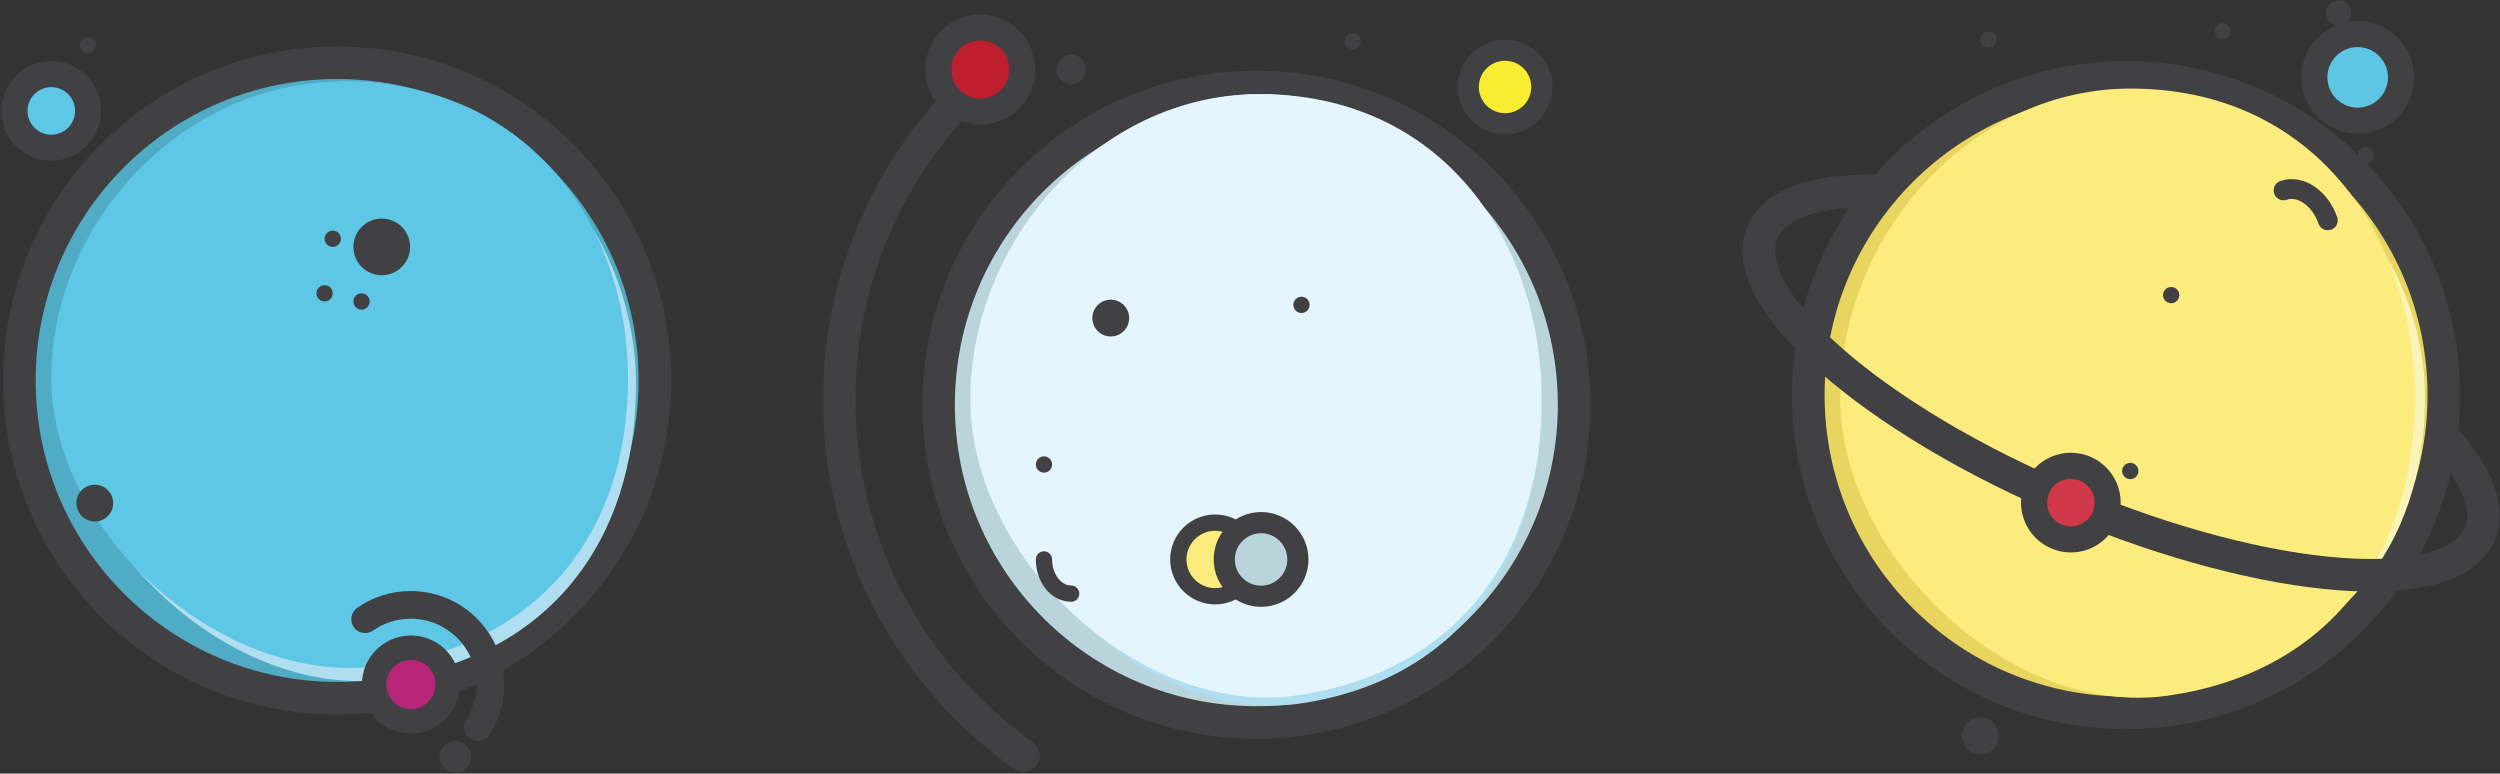 <?xml version="1.0" encoding="UTF-8"?>
<svg width="1535px" height="475px" viewBox="0 0 1535 475" version="1.1" xmlns="http://www.w3.org/2000/svg" xmlns:xlink="http://www.w3.org/1999/xlink">
    <rect x="0" y="0" width="1535" height="475" fill="#333333" stroke="none"/>
    <!-- Generator: Sketch 50.2 (55047) - http://www.bohemiancoding.com/sketch -->
    <title>space-footer</title>
    <desc>Created with Sketch.</desc>
    <defs></defs>
    <g id="Page-2" stroke="none" stroke-width="1" fill="none" fill-rule="evenodd">
        <g id="space-footer" transform="translate(8, 0)">
            <g id="if_planet_earth_venues_univearse_pluto_1039576" transform="translate(0, 22)">
                <circle id="XMLID_41_" stroke="#414042" stroke-width="20" fill="#50ABC4" fill-rule="nonzero" cx="199" cy="211.6" r="195.1"></circle>
                <path d="M382.5,213.9 C382.5,311.1 328.4,381.1 231.1,394.9 C134.6,408.6 29.5,311.1 29.5,213.9 C29.5,116.7 108.5,28.1 206,28.1 C303.5,28.1 382.5,116.7 382.5,213.9 Z" id="XMLID_40_" fill="#AEDEEF" fill-rule="nonzero"></path>
                <path d="M377.6,210.4 C377.6,305.2 323.3,373.4 225.7,386.9 C128.9,400.2 23.5,305.2 23.5,210.4 C23.5,115.6 102.8,29 200.6,28.1 C315.5,26.9 377.6,115.6 377.6,210.4 Z" id="XMLID_39_" fill="#5FC7E6" fill-rule="nonzero"></path>
                <circle id="XMLID_37_" stroke="#414042" stroke-width="15" fill="#B72679" fill-rule="nonzero" cx="244.3" cy="398.3" r="22.6"></circle>
                <circle id="XMLID_32_" fill="#414042" fill-rule="nonzero" cx="46.1" cy="5.7" r="5"></circle>
                <circle id="XMLID_31_" fill="#414042" fill-rule="nonzero" cx="191.3" cy="158.1" r="5"></circle>
                <circle id="XMLID_30_" fill="#414042" fill-rule="nonzero" cx="50.2" cy="286.9" r="11.3"></circle>
                <circle id="XMLID_28_" fill="#414042" fill-rule="nonzero" cx="271.6" cy="442.7" r="9.7"></circle>
                <circle id="XMLID_27_" fill="#414042" fill-rule="nonzero" cx="214" cy="163.1" r="5"></circle>
                <circle id="XMLID_26_" fill="#414042" fill-rule="nonzero" cx="196.3" cy="124.6" r="5"></circle>
                <circle id="XMLID_25_" fill="#414042" fill-rule="nonzero" cx="226.4" cy="129.6" r="17.4"></circle>
                <path d="M216.2,358.2 C224.1,352.6 233.8,349.4 244.2,349.4 C271.2,349.4 293.1,371.3 293.1,398.3 C293.1,407.9 290.3,416.9 285.5,424.5" id="XMLID_24_" stroke="#414042" stroke-width="17" stroke-linecap="round" stroke-linejoin="round"></path>
                <circle id="XMLID_29_" stroke="#414042" stroke-width="16" fill="#5FC7E6" fill-rule="nonzero" cx="23.5" cy="46.1" r="22.6"></circle>
            </g>
            <g id="if_planet_univearse_telestial_space_pluto_1039573" transform="translate(507, 16)">
                <circle id="XMLID_173_" stroke="#414042" stroke-width="20" fill="#B9D4DB" fill-rule="nonzero" cx="256.4" cy="232.5" r="195.1"></circle>
                <path d="M431.6,231.3 C431.6,330.4 378.8,401.8 283.7,415.9 C189.4,429.8 86.8,330.5 86.8,231.3 C86.8,132.1 164,41.8 259.3,41.8 C354.6,41.8 431.6,132.2 431.6,231.3 Z" id="XMLID_172_" fill="#AEDEEF" fill-rule="nonzero"></path>
                <path d="M431.6,229.4 C431.6,326.9 377.9,397.1 281.1,411 C185.2,424.7 80.8,327 80.8,229.4 C80.8,131.8 159.4,42.8 256.3,41.8 C370.1,40.7 431.6,131.9 431.6,229.4 Z" id="XMLID_171_" fill="#E4F5FD" fill-rule="nonzero"></path>
                <circle id="XMLID_169_" stroke="#414042" stroke-width="10" fill="#FBEC7D" fill-rule="nonzero" cx="231.1" cy="327.5" r="22.6"></circle>
                <circle id="XMLID_164_" fill="#414042" fill-rule="nonzero" cx="126" cy="269.2" r="5"></circle>
                <circle id="XMLID_163_" fill="#414042" fill-rule="nonzero" cx="284.1" cy="171.2" r="5"></circle>
                <circle id="XMLID_162_" fill="#414042" fill-rule="nonzero" cx="167" cy="179.3" r="11.3"></circle>
                <path d="M126,327.5 C126,339.1 133.5,348.5 142.7,348.5" id="XMLID_161_" stroke="#414042" stroke-width="10" stroke-linecap="round" stroke-linejoin="round"></path>
                <circle id="XMLID_159_" fill="#414042" fill-rule="nonzero" cx="315.6" cy="9.2" r="5"></circle>
                <circle id="XMLID_157_" fill="#414042" fill-rule="nonzero" cx="142.7" cy="26.7" r="9.1"></circle>
                <circle id="XMLID_165_" stroke="#414042" stroke-width="13" fill="#B9D4DB" fill-rule="nonzero" cx="259.3" cy="327.5" r="22.6"></circle>
                <path d="M113.3,447.8 C44.9,399.4 0.3,319.6 0.3,229.5 C0.3,153.3 32.2,84.5 83.4,35.8" id="XMLID_166_" stroke="#414042" stroke-width="20" stroke-linecap="round" stroke-linejoin="round"></path>
                <circle id="XMLID_170_" stroke="#414042" stroke-width="15.926" fill="#BE1E2D" fill-rule="nonzero" cx="86.9" cy="26.7" r="25.8"></circle>
                <circle id="XMLID_22_" stroke="#414042" stroke-width="13" fill="#F9ED32" fill-rule="nonzero" cx="409.1" cy="37.4" r="22.6"></circle>
            </g>
            <g id="if_planet_earth_venues_univearse_mars_1039578" transform="translate(1071, 0)">
                <circle id="XMLID_217_" stroke="#414042" stroke-width="20" fill="#E8D55F" fill-rule="nonzero" cx="226.4" cy="242.6" r="195.1"></circle>
                <path d="M409.9,244 C409.9,337.1 355.8,404.1 258.5,417.3 C161.9,430.5 56.9,337.1 56.9,244 C56.9,150.9 135.9,66 233.4,66 C330.9,66 409.9,150.9 409.9,244 Z" id="XMLID_216_" fill="#F9F5B8" fill-rule="nonzero"></path>
                <path d="M403.7,243.8 C403.7,342.2 349.6,413.1 252.3,427.1 C155.9,441 50.9,342.3 50.9,243.8 C50.9,145.3 129.9,55.4 227.3,54.4 C341.8,53.3 403.7,145.4 403.7,243.8 Z" id="XMLID_215_" fill="#FBEC7D" fill-rule="nonzero"></path>
                <circle id="XMLID_214_" stroke="#414042" stroke-width="16" fill="#5FC5E5" fill-rule="nonzero" cx="368.6" cy="47.5" r="26.6"></circle>
                <circle id="XMLID_208_" fill="#414042" fill-rule="nonzero" cx="229" cy="289.2" r="5"></circle>
                <circle id="XMLID_207_" fill="#414042" fill-rule="nonzero" cx="254.1" cy="181.2" r="5"></circle>
                <circle id="XMLID_206_" fill="#414042" fill-rule="nonzero" cx="137" cy="451.8" r="11.3"></circle>
                <path d="M350.3,135.3 C345.5,121.6 333.4,113.3 323.1,116.9" id="XMLID_205_" stroke="#414042" stroke-width="12.15" stroke-linecap="round" stroke-linejoin="round"></path>
                <circle id="XMLID_204_" fill="#414042" fill-rule="nonzero" cx="142" cy="24.2" r="5"></circle>
                <circle id="XMLID_203_" fill="#414042" fill-rule="nonzero" cx="285.6" cy="19.2" r="5"></circle>
                <circle id="XMLID_202_" fill="#414042" fill-rule="nonzero" cx="373.6" cy="95.2" r="5"></circle>
                <circle id="XMLID_201_" fill="#414042" fill-rule="nonzero" cx="356.9" cy="7.9" r="7.7"></circle>
                <path d="M421.4,268.6 C441.6,291.1 450.2,311.9 443.7,327.6 C426.7,368.2 314.2,359.6 192.6,308.6 C71,257.6 -14,183.2 3.1,142.7 C10.8,124.3 38,116 76.8,117.2" id="XMLID_1_" stroke="#414042" stroke-width="20"></path>
                <circle id="XMLID_213_" stroke="#414042" stroke-width="16" fill="#D1384A" fill-rule="nonzero" cx="192.5" cy="308.6" r="22.6"></circle>
            </g>
        </g>
    </g>
</svg>